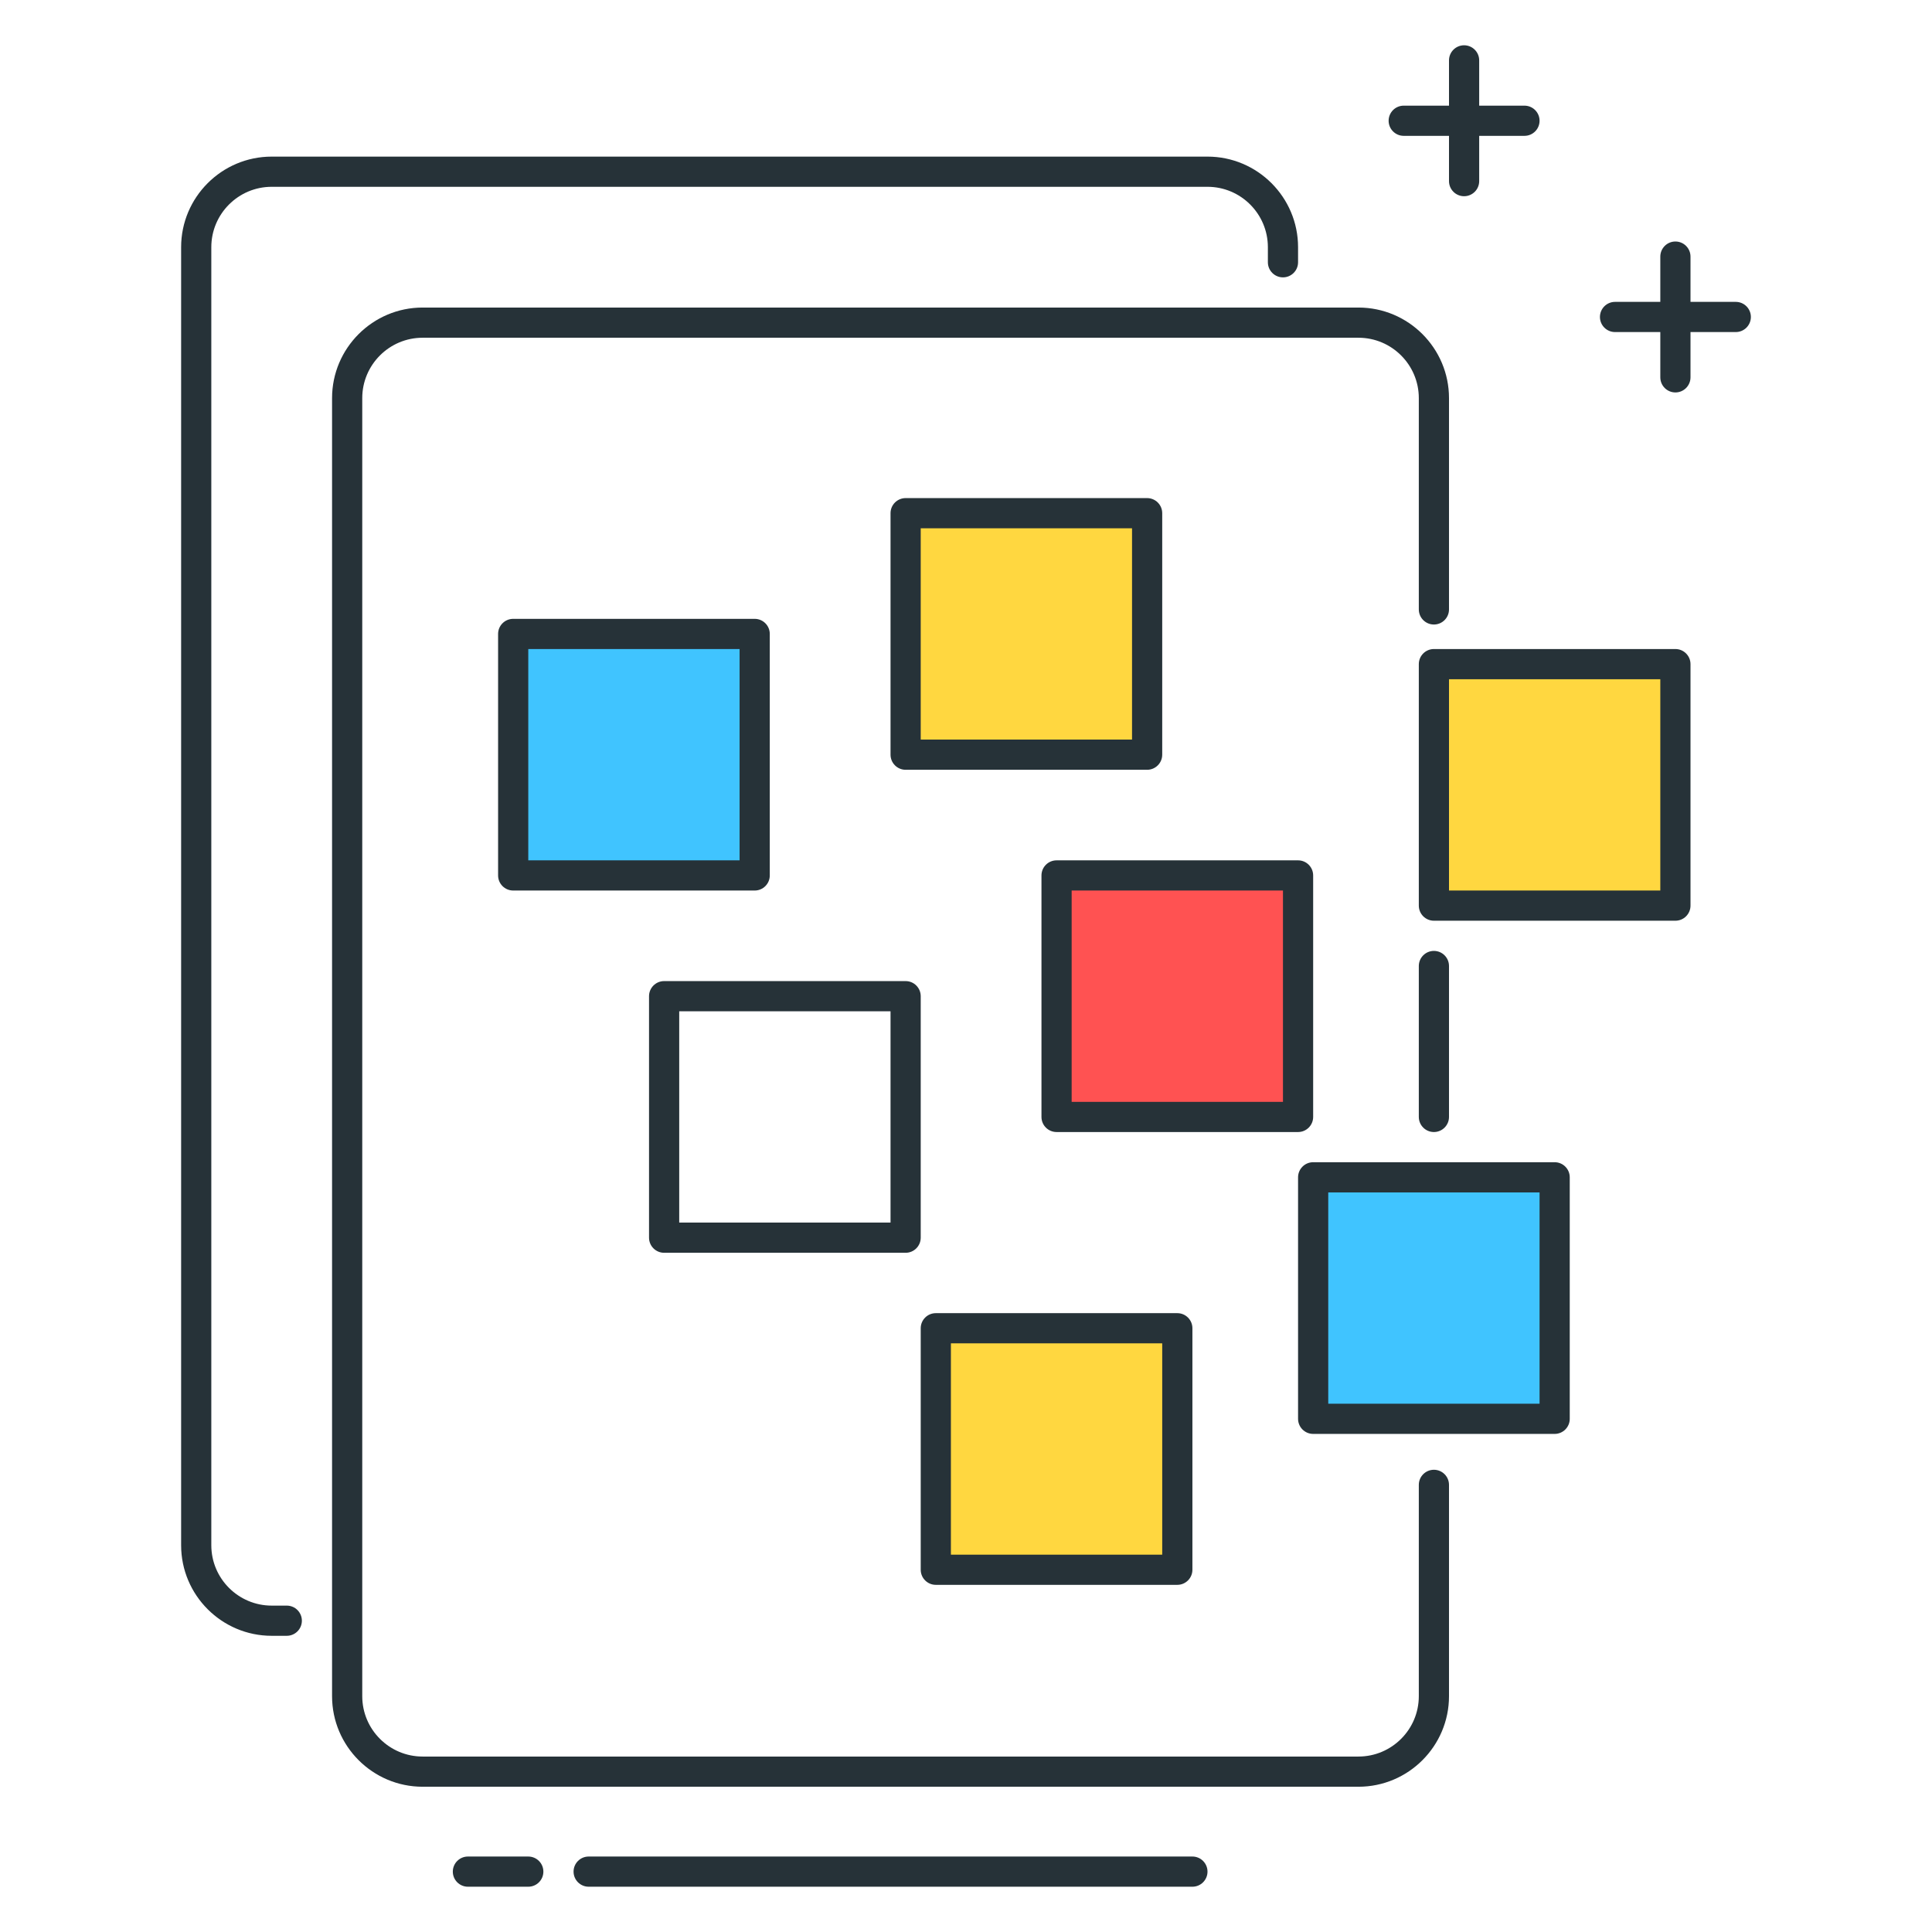 <?xml version="1.0" encoding="utf-8"?>
<!-- Generator: Adobe Illustrator 21.1.0, SVG Export Plug-In . SVG Version: 6.00 Build 0)  -->
<svg version="1.1" id="Icon_Set" xmlns="http://www.w3.org/2000/svg" xmlns:xlink="http://www.w3.org/1999/xlink" x="0px" y="0px"
	 viewBox="0 0 64 64" style="enable-background:new 0 0 64 64;" xml:space="preserve">
<style type="text/css">
	.st0{fill:#263238;}
	.st1{fill:#FFD740;}
	.st2{fill:#FF5252;}
	.st3{fill:#40C4FF;}
	.st4{fill:#4DB6AC;}
	.st5{fill:#FFFFFF;}
	.st6{fill:#FFD345;}
</style>
<g>
	<g>
		<rect x="17" y="21" class="st3" width="8" height="8"/>
		<path class="st0" d="M25,29.5h-8c-0.276,0-0.5-0.224-0.5-0.5v-8c0-0.276,0.224-0.5,0.5-0.5h8c0.276,0,0.5,0.224,0.5,0.5v8
			C25.5,29.276,25.276,29.5,25,29.5z M17.5,28.5h7v-7h-7V28.5z"/>
	</g>
	<g>
		<rect x="30" y="17" class="st1" width="8" height="8"/>
		<path class="st0" d="M38,25.5h-8c-0.276,0-0.5-0.224-0.5-0.5v-8c0-0.276,0.224-0.5,0.5-0.5h8c0.276,0,0.5,0.224,0.5,0.5v8
			C38.5,25.276,38.276,25.5,38,25.5z M30.5,24.5h7v-7h-7V24.5z"/>
	</g>
	<g>
		<rect x="47.5" y="22" class="st1" width="8" height="8"/>
		<path class="st0" d="M55.5,30.5h-8c-0.276,0-0.5-0.224-0.5-0.5v-8c0-0.276,0.224-0.5,0.5-0.5h8c0.276,0,0.5,0.224,0.5,0.5v8
			C56,30.276,55.776,30.5,55.5,30.5z M48,29.5h7v-7h-7V29.5z"/>
	</g>
	<g>
		<rect x="31" y="44" class="st1" width="8" height="8"/>
		<path class="st0" d="M39,52.5h-8c-0.276,0-0.5-0.224-0.5-0.5v-8c0-0.276,0.224-0.5,0.5-0.5h8c0.276,0,0.5,0.224,0.5,0.5v8
			C39.5,52.276,39.276,52.5,39,52.5z M31.5,51.5h7v-7h-7V51.5z"/>
	</g>
	<g>
		<path class="st0" d="M30,41.5h-8c-0.276,0-0.5-0.224-0.5-0.5v-8c0-0.276,0.224-0.5,0.5-0.5h8c0.276,0,0.5,0.224,0.5,0.5v8
			C30.5,41.276,30.276,41.5,30,41.5z M22.5,40.5h7v-7h-7V40.5z"/>
	</g>
	<g>
		<rect x="35" y="29" class="st2" width="8" height="8"/>
		<path class="st0" d="M43,37.5h-8c-0.276,0-0.5-0.224-0.5-0.5v-8c0-0.276,0.224-0.5,0.5-0.5h8c0.276,0,0.5,0.224,0.5,0.5v8
			C43.5,37.276,43.276,37.5,43,37.5z M35.5,36.5h7v-7h-7V36.5z"/>
	</g>
	<g>
		<rect x="43.5" y="39" class="st3" width="8" height="8"/>
		<path class="st0" d="M51.5,47.5h-8c-0.276,0-0.5-0.224-0.5-0.5v-8c0-0.276,0.224-0.5,0.5-0.5h8c0.276,0,0.5,0.224,0.5,0.5v8
			C52,47.276,51.776,47.5,51.5,47.5z M44,46.5h7v-7h-7V46.5z"/>
	</g>
	<g>
		<path class="st0" d="M9.5,54.188H9c-1.654,0-3-1.346-3-3v-43c0-1.654,1.346-3,3-3h31c1.654,0,3,1.346,3,3v0.5
			c0,0.276-0.224,0.5-0.5,0.5S42,8.964,42,8.688v-0.5c0-1.103-0.897-2-2-2H9c-1.103,0-2,0.897-2,2v43c0,1.103,0.897,2,2,2h0.5
			c0.276,0,0.5,0.224,0.5,0.5S9.776,54.188,9.5,54.188z"/>
	</g>
	<g>
		<path class="st0" d="M45,59.188H14c-1.654,0-3-1.346-3-3v-43c0-1.654,1.346-3,3-3h31c1.654,0,3,1.346,3,3v7
			c0,0.276-0.224,0.5-0.5,0.5s-0.5-0.224-0.5-0.5v-7c0-1.103-0.897-2-2-2H14c-1.103,0-2,0.897-2,2v43c0,1.103,0.897,2,2,2h31
			c1.103,0,2-0.897,2-2v-7c0-0.276,0.224-0.5,0.5-0.5s0.5,0.224,0.5,0.5v7C48,57.842,46.654,59.188,45,59.188z"/>
	</g>
	<g>
		<path class="st0" d="M47.5,37.5c-0.276,0-0.5-0.224-0.5-0.5v-5c0-0.276,0.224-0.5,0.5-0.5S48,31.724,48,32v5
			C48,37.276,47.776,37.5,47.5,37.5z"/>
	</g>
	<g>
		<path class="st0" d="M17.5,62.5h-2c-0.276,0-0.5-0.224-0.5-0.5s0.224-0.5,0.5-0.5h2c0.276,0,0.5,0.224,0.5,0.5
			S17.776,62.5,17.5,62.5z"/>
	</g>
	<g>
		<path class="st0" d="M39.5,62.5h-20c-0.276,0-0.5-0.224-0.5-0.5s0.224-0.5,0.5-0.5h20c0.276,0,0.5,0.224,0.5,0.5
			S39.776,62.5,39.5,62.5z"/>
	</g>
	<g>
		<path class="st0" d="M50.5,4.5h-4C46.224,4.5,46,4.276,46,4s0.224-0.5,0.5-0.5h4C50.776,3.5,51,3.724,51,4S50.776,4.5,50.5,4.5z"
			/>
	</g>
	<g>
		<path class="st0" d="M48.5,6.5C48.224,6.5,48,6.276,48,6V2c0-0.276,0.224-0.5,0.5-0.5S49,1.724,49,2v4
			C49,6.276,48.776,6.5,48.5,6.5z"/>
	</g>
	<g>
		<path class="st0" d="M57.5,11h-4c-0.276,0-0.5-0.224-0.5-0.5s0.224-0.5,0.5-0.5h4c0.276,0,0.5,0.224,0.5,0.5S57.776,11,57.5,11z"
			/>
	</g>
	<g>
		<path class="st0" d="M55.5,13c-0.276,0-0.5-0.224-0.5-0.5v-4C55,8.224,55.224,8,55.5,8S56,8.224,56,8.5v4
			C56,12.776,55.776,13,55.5,13z"/>
	</g>
</g>
</svg>
